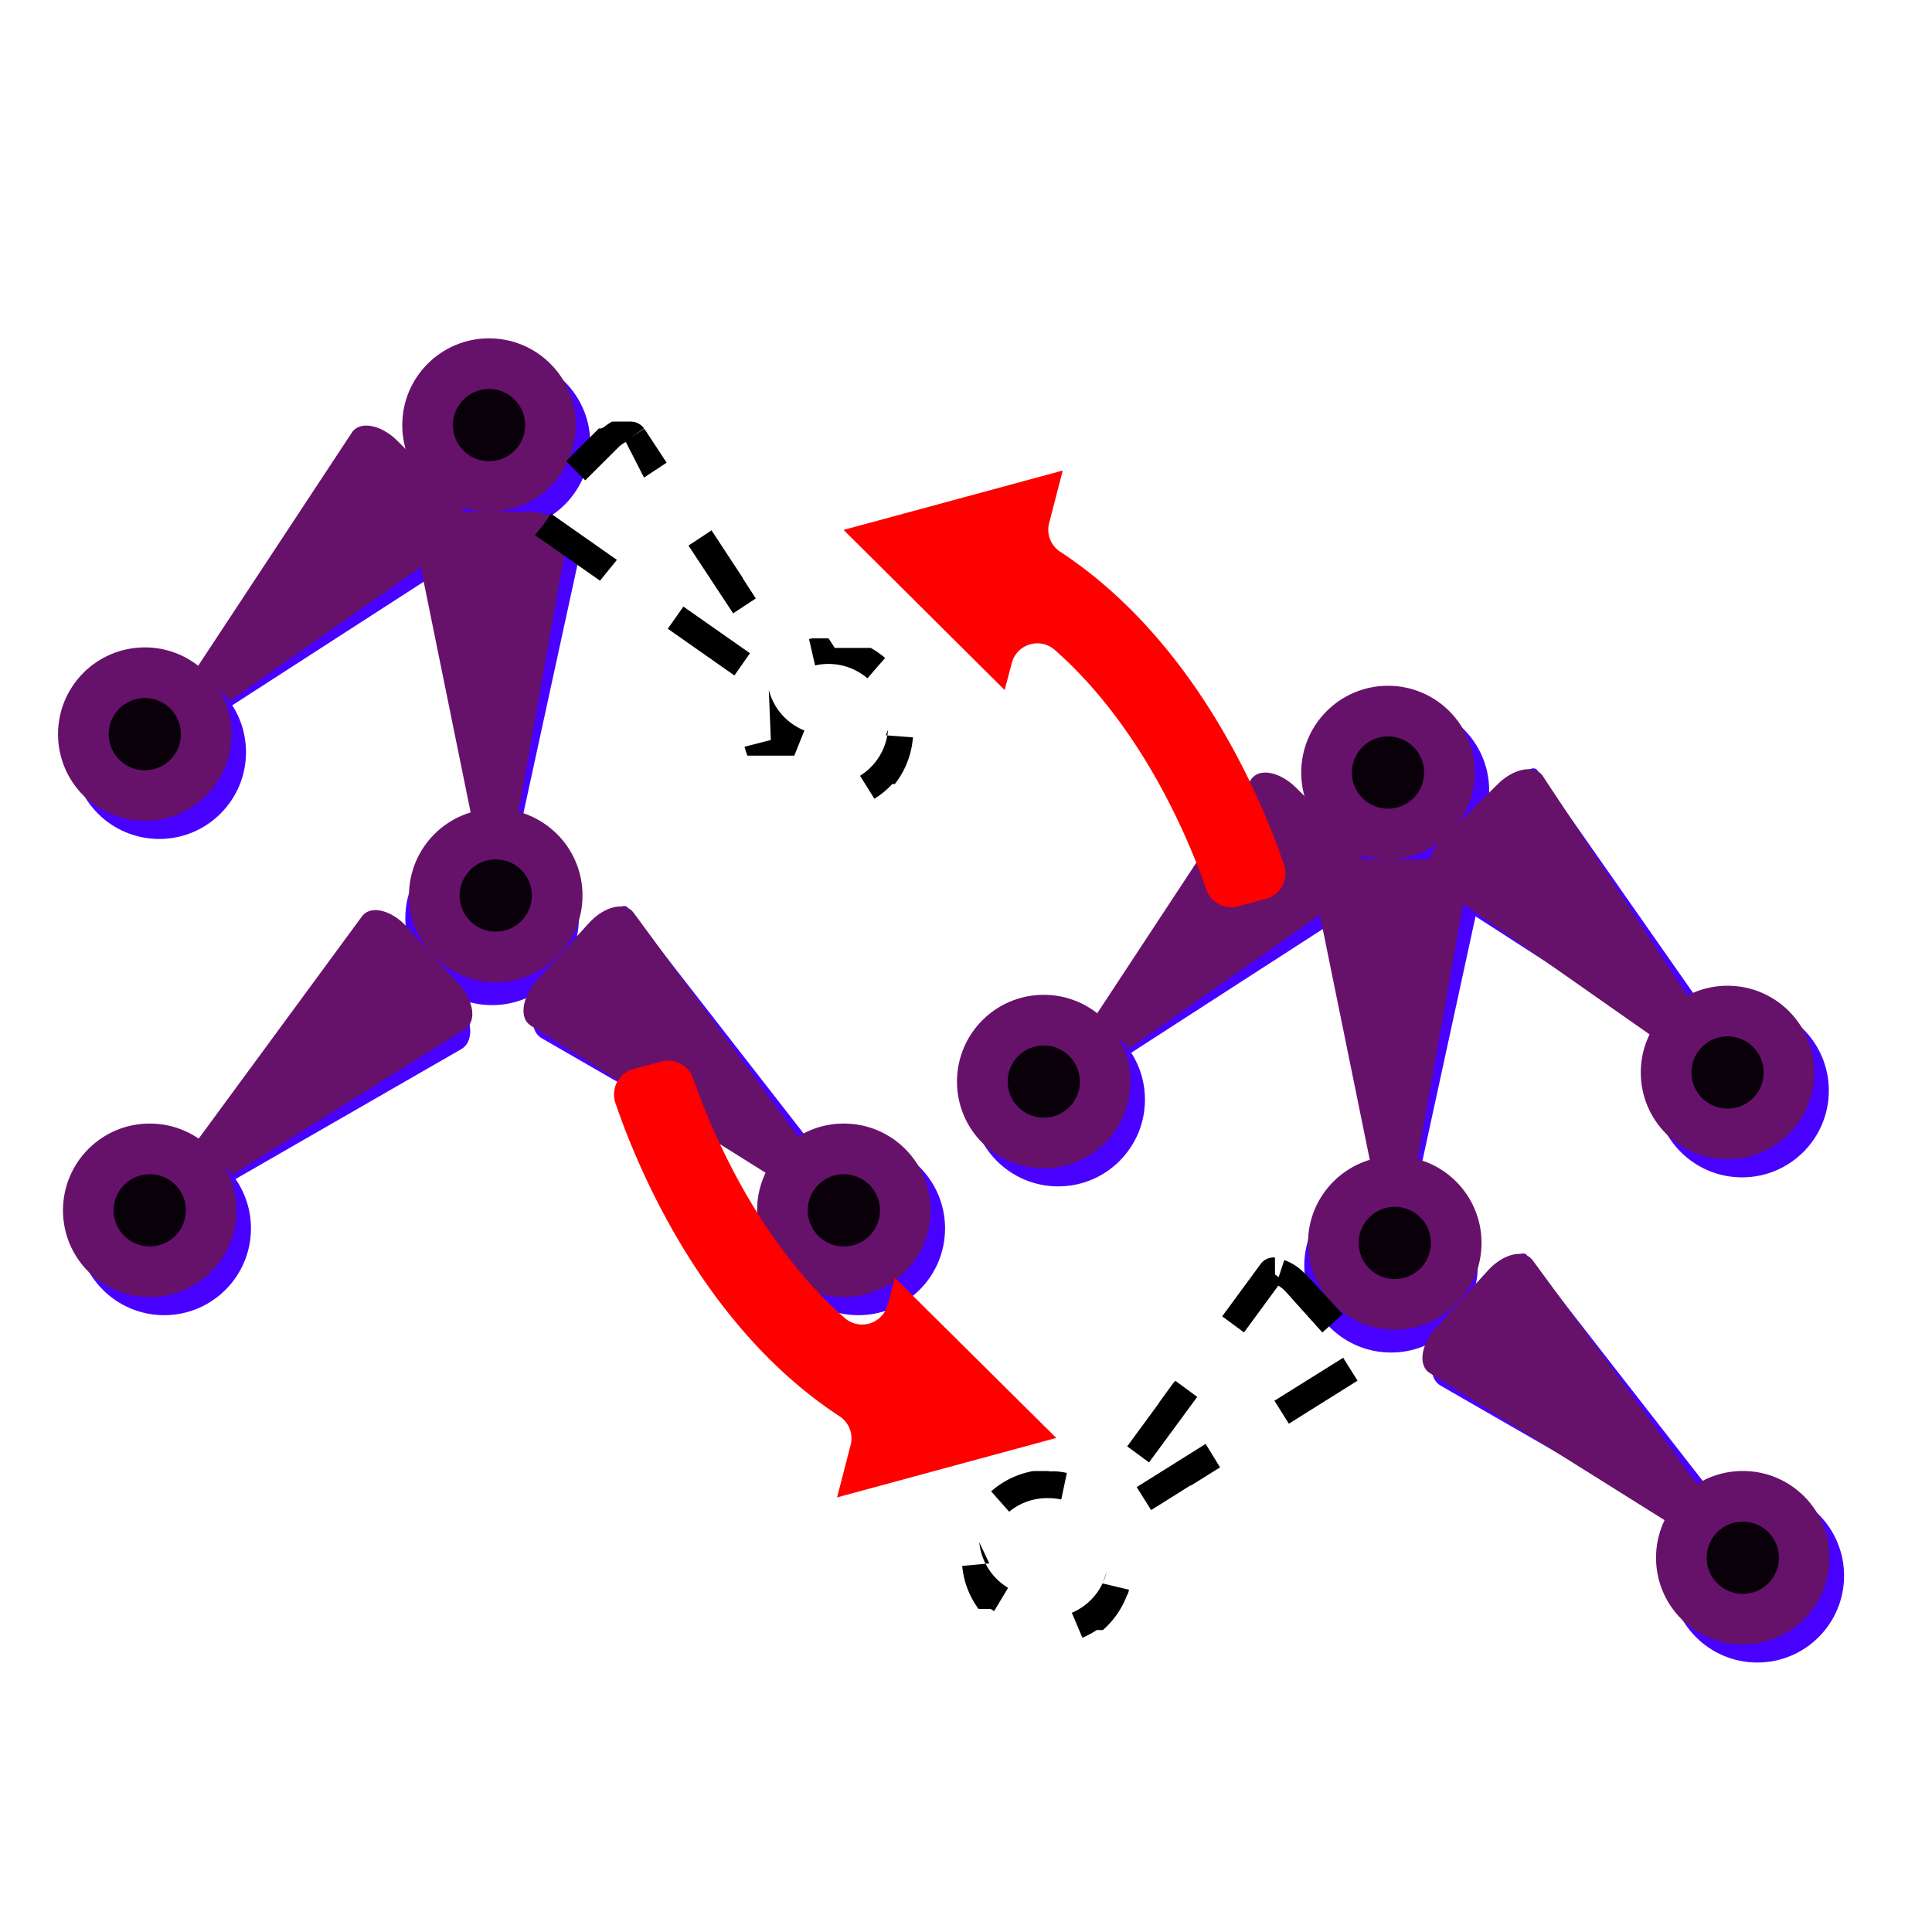 <svg xmlns="http://www.w3.org/2000/svg" viewBox="0 0 285 285"><title>unify</title><g id="Layer_2" data-name="Layer 2"><g id="Layer_1-2" data-name="Layer 1"><rect width="285" height="285" style="fill:none"/><path d="M66,74.63,55.63,64.28c-.63-.62-1.46-.78-1.77-.33L23.28,107.66c-.62.9,1.17,2.71,2.09,2.12l42.1-27.17C69.58,81.24,68.9,77.49,66,74.63Z" style="fill:#4800ff"/><circle cx="74.27" cy="65.38" r="12.8" style="fill:#4800ff"/><circle cx="72.14" cy="62.71" r="12.8" style="fill:#66126b"/><path d="M78.87,77.13H64.2c-.89,0-1.58.47-1.48,1l9.16,52.56c.19,1.07,2.74,1.09,3,0L85.52,81.77C86.06,79.31,82.93,77.13,78.87,77.13Z" style="fill:#4800ff"/><circle cx="72.14" cy="62.71" r="5.33" style="fill:#09000a"/><path d="M78.14,75.51H66.77c-3.38,0-6,1.8-5.58,3.85L72,132.49c.16.8,2.08.79,2.22,0l9.48-53.17C84.08,77.28,81.48,75.51,78.14,75.51Z" style="fill:#66126b"/><path d="M66.65,73l-8.06-8c-2.39-2.38-5.52-2.95-6.67-1.21L22.12,109c-.45.68.91,2,1.58,1.55l44.23-31C69.62,78.41,69,75.32,66.65,73Z" style="fill:#66126b"/><path d="M81,145.17l9.85-10.87c.6-.65,1.41-.85,1.75-.42L125.39,176c.67.86-1,2.76-2,2.22L80,153.21C77.79,152,78.28,148.18,81,145.17Z" style="fill:#4800ff"/><circle cx="72.59" cy="135.47" r="12.8" style="fill:#4800ff"/><circle cx="73.13" cy="132.1" r="12.8" style="fill:#66126b"/><circle cx="73.13" cy="132.1" r="5.33" style="fill:#09000a"/><path d="M79.22,144.6l7.64-8.42c2.27-2.51,5.36-3.23,6.6-1.55l32.1,43.7c.49.66-.8,2.07-1.5,1.64L78.29,151.29C76.54,150.2,77,147.08,79.22,144.6Z" style="fill:#66126b"/><path d="M67,146.77,57.12,135.9c-.6-.66-1.41-.85-1.75-.42l-32.8,42.08c-.67.86,1,2.76,2,2.22l43.45-25C70.17,153.56,69.69,149.78,67,146.77Z" style="fill:#4800ff"/><path d="M67.68,145.14,60,136.71c-2.27-2.5-5.36-3.23-6.59-1.55l-32.11,43.7c-.48.66.81,2.07,1.5,1.64l45.77-28.67C70.36,150.73,69.92,147.61,67.68,145.14Z" style="fill:#66126b"/><circle cx="23.49" cy="110.96" r="12.8" style="fill:#4800ff"/><circle cx="21.36" cy="108.3" r="12.8" style="fill:#66126b"/><circle cx="21.36" cy="108.3" r="5.33" style="fill:#09000a"/><path d="M81.27,75.78l-1,1.49L78.86,79l0,0H79l.07.05h0l0,0h0l0,0h0l0,0h0l9.44,6.61L91,82.59l-9.71-6.81Zm19.54,13.7-2.3,3.27,9.83,6.89,2.29-3.28-9.82-6.88Zm12.9,19.68-3.88,1a13.19,13.19,0,0,0,.4,1.26h0v0h0v.05h0v0h0v0h0v0h0v0h0v0h0l0,0h0l0,0h0v0h0v0h0v0h0v0h0v0h0v0h0v0h0v0h.34v0h0v0h.07v0h0v0h0v0h0v0h0v0h0v0h0v0h0v0h0v0h0v0h0v0h0l0,0h0l0,0h0l0,0h0l0,0h0l0,0h0l0,0h0l0,0h0l0,0h0l0,0h0l0,0h0l0,0h0l0,0h0l0,0h0l0,0h0l0,0h0l0,0h0l0,0h0l0,0h0l0,0h0l0,0h0l0,0h0l0,0h0l0,0h0l0,0h0l0,0h0l0,0h0l0,0h0v0h0l0,0h0l0,0h0l0,0h0l0,0h0l0,0h0l0,0h0l0,0h0l0,0h0l0,0h0l0,0h0l0,0h0l0,0h0v0h0l0,0h0l0,0h0l0,0h0l0,0h0l0,0H113v0h0v0h0v0h.06l0,0h0l0,0H115l0,0h.12l0,0h.3l0,0h0l0,0h1.55l0,0h.11l0,0h0l0,0h0l0,0h0l.09,0,1.49-3.71a8.8,8.8,0,0,1-5.25-6ZM131,107.64a8.82,8.82,0,0,1-4.13,6.8l2.12,3.39a12.78,12.78,0,0,0,2.63-2.17h0l0,0h0l0,0h0l0,0h0v0h0l0,0h.38l0,0h0l0,0h0l0,0h0l0,0h0l.06-.08h0a1.13,1.13,0,0,0,.1-.13h0a12.68,12.68,0,0,0,2.51-6.68l-4-.3Zm-8.77-13.47h-2.42l-.47.1.9,3.89a8.87,8.87,0,0,1,7.72,1.9l2.61-3a12.57,12.57,0,0,0-2.12-1.48h0l-.06,0h0l-.05,0h0l0,0h0l0,0h0l0,0h0l0,0h0l0,0h-.62l0,0h-.38l0,0h-.05l0,0h-.05l0,0h-.28l0,0h0l0,0h0l0,0h0l-.05,0h0l-.06,0h0l-.06,0h-.12l0,0h-.39l-.05,0h-3.09ZM104.9,78.28l-3.34,2.2,6.59,10,3.34-2.2-1.94-3h0l0-.06h0v0l-4.6-7Zm-12-16.09h-.19l-.37,0h-.06l-.1,0h-.08l-.08,0h-.63l0,0h-.13l-.05,0H91l-.07,0h-.12l-.06,0h-.11l-.08,0h-.09l-.11,0H90.3l-.11.06h0l-.15.09h0l-.18.11h0l-.37.25h0l-.35.26h0l-.13.11h-.08l-.09.08h-.09l-.07.06H88.5l0,0h-.16l-4.83,4.81,2.82,2.84,4.83-4.81a4.4,4.4,0,0,1,1.16-.85L95,70.45l3.34-2.2-3.2-4.87h0L95,63.26h0l0,0h0v0h0l-2.11,1.39h0L95,63.2a2.38,2.38,0,0,0-2.11-1Z"/><circle cx="24.22" cy="181.21" r="12.8" style="fill:#4800ff"/><circle cx="22.09" cy="178.54" r="12.8" style="fill:#66126b"/><circle cx="22.09" cy="178.54" r="5.33" style="fill:#09000a"/><circle cx="126.61" cy="181.21" r="12.8" style="fill:#4800ff"/><circle cx="124.48" cy="178.54" r="12.8" style="fill:#66126b"/><circle cx="124.48" cy="178.54" r="5.33" style="fill:#09000a"/><path d="M198.64,125.88l-10.4-10.35c-.63-.62-1.45-.78-1.77-.33L155.9,158.91c-.63.9,1.17,2.71,2.09,2.12l42.09-27.18C202.19,132.49,201.51,128.74,198.64,125.88Z" style="fill:#4800ff"/><path d="M214.56,124.28,225,113.93c.63-.62,1.45-.78,1.76-.33l30.58,43.71c.63.9-1.17,2.71-2.09,2.12l-42.1-27.17C211,130.89,211.68,127.14,214.56,124.28Z" style="fill:#4800ff"/><circle cx="206.88" cy="116.63" r="12.8" style="fill:#4800ff"/><circle cx="204.75" cy="113.96" r="12.8" style="fill:#66126b"/><path d="M211.49,128.38H196.82c-.89,0-1.58.47-1.49,1L204.49,182c.19,1.07,2.74,1.09,3,0L218.14,133C218.67,130.56,215.54,128.38,211.49,128.38Z" style="fill:#4800ff"/><circle cx="204.75" cy="113.96" r="5.33" style="fill:#09000a"/><path d="M212.87,123.68l8.06-8c2.39-2.38,5.52-2.94,6.66-1.2l29.81,45.3c.45.69-.91,2-1.58,1.56l-44.23-31C209.9,129.12,210.5,126,212.87,123.68Z" style="fill:#66126b"/><path d="M210.75,126.76H199.38c-3.38,0-6,1.8-5.57,3.85l10.83,53.13c.16.8,2.07.79,2.21,0l9.49-53.18C216.7,128.53,214.1,126.76,210.75,126.76Z" style="fill:#66126b"/><path d="M199.27,124.21l-8.07-8c-2.39-2.39-5.51-3-6.66-1.21l-29.81,45.3c-.45.69.91,2,1.58,1.56l44.23-31C202.23,129.66,201.63,126.57,199.27,124.21Z" style="fill:#66126b"/><path d="M213.62,196.42l9.85-10.87c.59-.66,1.41-.85,1.74-.42L258,227.21c.67.86-1,2.76-2,2.22l-43.44-25C210.41,203.21,210.89,199.43,213.62,196.42Z" style="fill:#4800ff"/><circle cx="205.2" cy="186.72" r="12.8" style="fill:#4800ff"/><circle cx="205.75" cy="183.35" r="12.8" style="fill:#66126b"/><circle cx="205.75" cy="183.35" r="5.33" style="fill:#09000a"/><path d="M211.84,195.85l7.64-8.42c2.26-2.51,5.35-3.23,6.59-1.55l32.11,43.7c.48.66-.81,2.07-1.5,1.64L210.9,202.54C209.16,201.45,209.59,198.33,211.84,195.85Z" style="fill:#66126b"/><circle cx="156.1" cy="162.21" r="12.8" style="fill:#4800ff"/><circle cx="153.97" cy="159.55" r="12.8" style="fill:#66126b"/><circle cx="153.97" cy="159.55" r="5.33" style="fill:#09000a"/><circle cx="256.98" cy="160.88" r="12.8" style="fill:#4800ff"/><circle cx="254.84" cy="158.21" r="12.8" style="fill:#66126b"/><circle cx="254.84" cy="158.21" r="5.33" style="fill:#09000a"/><path d="M188,185.5a2.36,2.36,0,0,0-2,.91h0l0,0h0l0,0h0l-5.71,7.77,3.22,2.37,5.06-6.9a4.76,4.76,0,0,1,1.11.91l5.39,6,3-2.69L192.66,188h-.06v0h0a7.71,7.71,0,0,0-3.15-2.12l-.83,2.52-.54-.39V185.5Zm-14.85,18.43L171,206.88h0l0,0h0v0h0v0h0l0,.05h0v0h0v0h0v0h0v0h0l-.06.08h0l-.06.08h0l-4.6,6.27,3.22,2.37,7.11-9.67-3.23-2.37ZM154.7,217h-2.15l-.11,0h0a12.73,12.73,0,0,0-6.23,3l2.66,3A8.78,8.78,0,0,1,154.7,221a8.88,8.88,0,0,1,1.85.2l.83-3.92h0a11.79,11.79,0,0,0-1.58-.23H154.7Zm-8.76,13.63-4,.37a12.59,12.59,0,0,0,2.28,6.16h0l.06.09h0l0,0h0l0,0h0l.06.09h0l0,0h0l0,0h0l0,0h0l0,0h0l0,0h0l0,0h0l0,0h0l0,0h0l0,0h0l0,0h0l0,0h0l0,0h0l0,0h0l0,0h0l0,0h0l0,0h0v0h0l0,0h.05v0h0v0h0l0,0h0l0,0h0v0h.1l0,0h0l0,0h.1v0h0v0h0v0h0v0h0l0,0h.51l0,0h.33v0h.25l0,0h.2l0,0h.19l0,0h0l0,0h0l0,0h0l0,0h0l0,0h0l.09.05h0l.06,0h0l0,0h0l.43.27,2.06-3.43a8.84,8.84,0,0,1-4.25-6.72Zm17.32,1.22a8.84,8.84,0,0,1-5.15,6.06l1.56,3.69a13.38,13.38,0,0,0,2.11-1.14h0l0,0h0l0,0h.06l0,0H162l0,0h0l0,0h0l0,0h.16v0h.42l0,0h.11l0,0h0l0,0h0l0,0h0l0,0h0l0,0h0l0,0h0l0,0h0a12.83,12.83,0,0,0,3.61-5.27h0v0h0v0h0v0h0v0h0v0h.07v0h0v0h0v0h0v0h0l0,0h0l.18-.68-3.89-.93ZM177.85,213l-10.17,6.37,2.13,3.39,5.79-3.63h.1l4.28-2.67L177.85,213Zm20.34-12.74L188,206.63l2.13,3.39,2.69-1.69h0l.14-.09h0l7.3-4.57-2.13-3.39Z"/><circle cx="259.23" cy="232.45" r="12.8" style="fill:#4800ff"/><circle cx="257.09" cy="229.79" r="12.8" style="fill:#66126b"/><circle cx="257.09" cy="229.79" r="5.33" style="fill:#09000a"/><path d="M154.77,77.14l2-7.73-32.33,8.76,23.76,23.62,1.06-4a3.89,3.89,0,0,1,6.34-1.91c13,11.44,19.86,28.18,22.35,35.33a3.89,3.89,0,0,0,4.67,2.49l2.23-.6,1.89-.51a3.87,3.87,0,0,0,2.68-5c-3.19-9.39-12.88-33-33.07-46.23A3.87,3.87,0,0,1,154.77,77.14Z" style="fill:red"/><path d="M125.48,213.16l-2,7.73,32.34-8.77L132,188.5l-1.06,4a3.9,3.9,0,0,1-6.35,1.91c-13-11.43-19.85-28.18-22.34-35.33a3.88,3.88,0,0,0-4.67-2.48l-2.23.59-1.89.51a3.88,3.88,0,0,0-2.68,5c3.19,9.38,12.88,33,33.06,46.22A3.88,3.88,0,0,1,125.48,213.16Z" style="fill:red"/></g></g></svg>